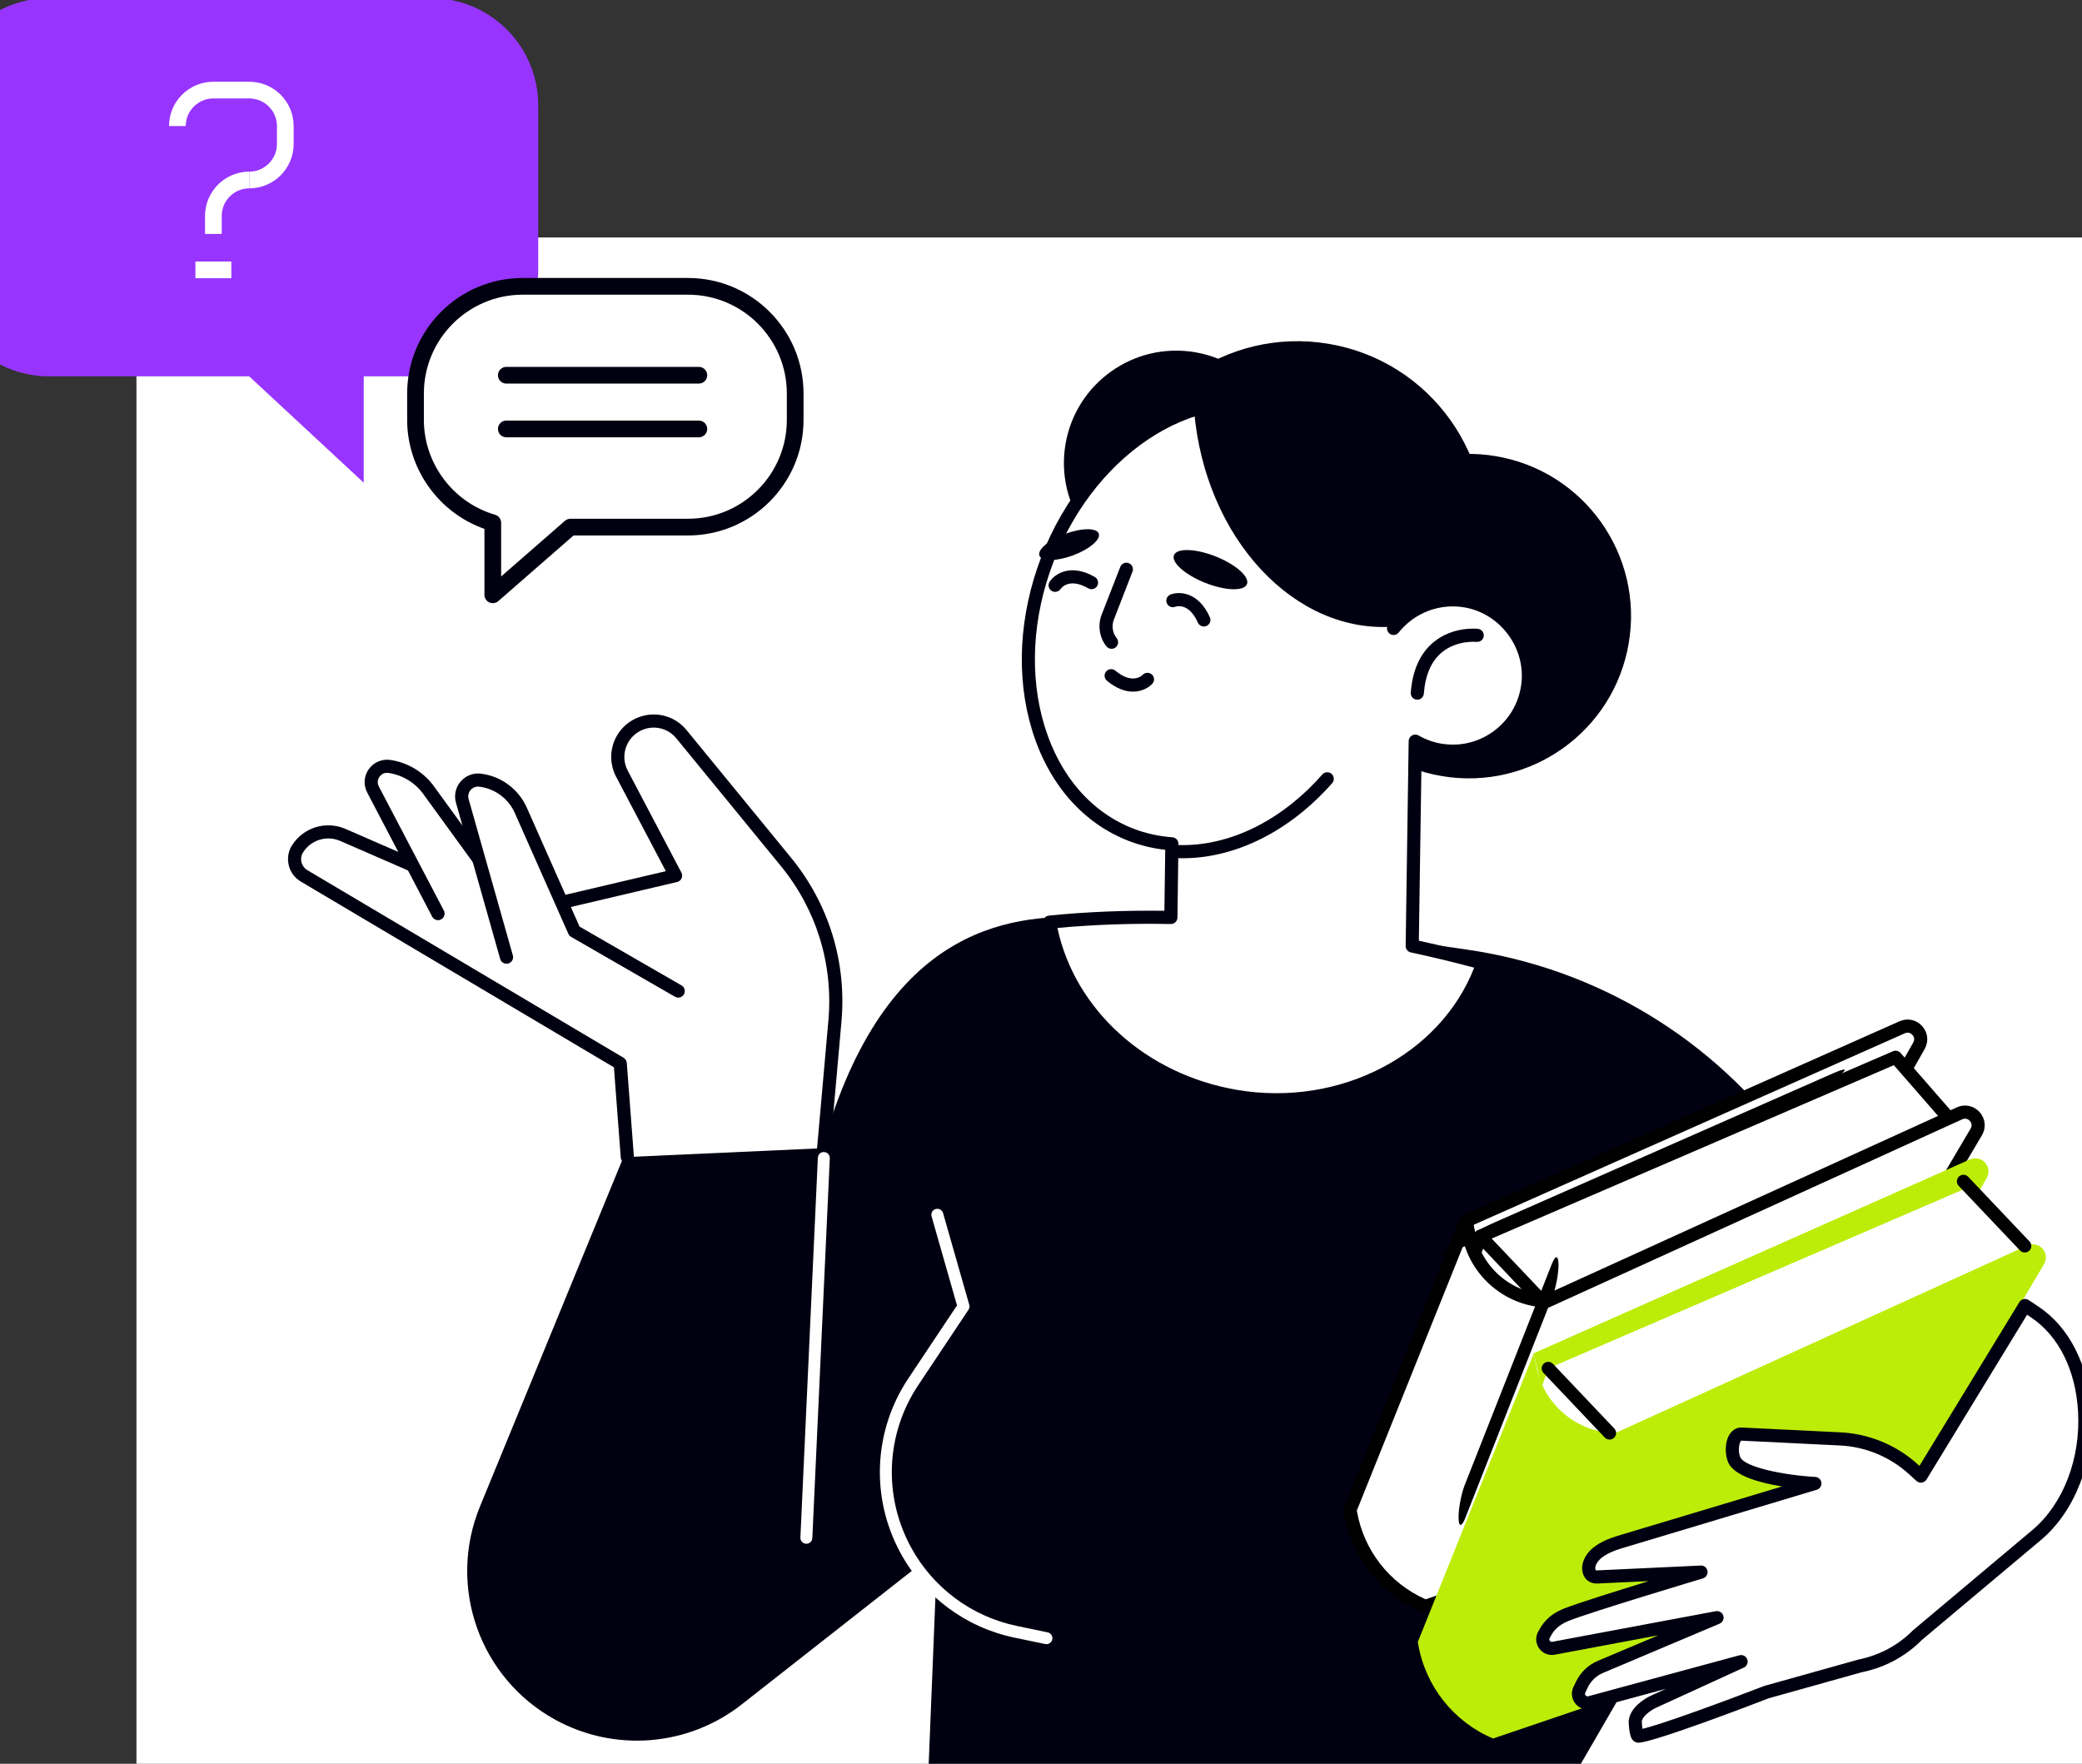 <?xml version="1.0" encoding="UTF-8" standalone="no"?>
<!-- Created with Inkscape (http://www.inkscape.org/) -->

<svg
   width="31.405mm"
   height="26.603mm"
   viewBox="0 0 31.405 26.603"
   version="1.1"
   id="svg1"
   xmlns:inkscape="http://www.inkscape.org/namespaces/inkscape"
   xmlns:sodipodi="http://sodipodi.sourceforge.net/DTD/sodipodi-0.dtd"
   xmlns="http://www.w3.org/2000/svg"
   xmlns:svg="http://www.w3.org/2000/svg">
  <rect x="0" y="0" width="31.405" height="26.603" fill="#333333" stroke="none"/>
  <sodipodi:namedview
     id="namedview1"
     pagecolor="#ffffff"
     bordercolor="#000000"
     borderopacity="0.25"
     inkscape:showpageshadow="2"
     inkscape:pageopacity="0.0"
     inkscape:pagecheckerboard="0"
     inkscape:deskcolor="#d1d1d1"
     inkscape:document-units="mm" />
  <defs
     id="defs1" />
  <g
     inkscape:label="Layer 1"
     inkscape:groupmode="layer"
     id="layer1"
     transform="translate(-80.169,-90.223)">
    <g
       transform="matrix(0.099,0,0,0.099,-278.101,22.755)"
       id="g85"
       style="clip-rule:evenodd;fill-rule:evenodd;stroke-linejoin:round;stroke-miterlimit:2"
       inkscape:export-filename="g85.svg"
       inkscape:export-xdpi="96"
       inkscape:export-ydpi="96">
        <rect
   x="3639.68"
   y="717.673"
   width="302.93"
   height="234.109"
   style="fill:#ffffff;fill-rule:nonzero"
   id="rect84" />

    </g>
    <g
       transform="matrix(0.099,0,0,0.099,-278.101,22.755)"
       id="g86"
       style="clip-rule:evenodd;fill-rule:evenodd;stroke-linejoin:round;stroke-miterlimit:2">
        <path
   d="m 3718.47,846.615 -26.45,64.398 c -5.01,12.182 -0.06,26.18 11.5,32.502 9.07,4.964 20.23,4.044 28.37,-2.34 l 29.81,-23.396 -1.33,32.922 h 99.1 l 44.8,-77.326 -12.48,-17.285 c -11.73,-16.257 -29.56,-27.055 -49.4,-29.921 l -28.81,-4.162 -29.13,-0.82 c -11.91,-0.336 -31.39,1.485 -40.7,36.735 l 1.33,-27.269 z"
   style="fill:#000010;fill-rule:nonzero"
   id="path85" />

    </g>
    <g
       transform="matrix(0.099,0,0,0.099,-278.101,22.755)"
       id="g87"
       style="clip-rule:evenodd;fill-rule:evenodd;stroke-linejoin:round;stroke-miterlimit:2">
        <path
   d="m 3714.47,857.771 -1.08,-14.26 -48.17,-28.577 c -1.44,-0.857 -1.89,-2.743 -0.97,-4.153 1.48,-2.286 4.39,-3.165 6.89,-2.077 l 27.02,11.766 23.67,-5.573 -8.18,-15.534 c -1.59,-3.028 -0.05,-6.76 3.22,-7.769 2.13,-0.656 4.44,0.04 5.85,1.76 l 15.92,19.442 c 5.56,6.79 8.24,15.487 7.46,24.229 l -1.71,19.395 z"
   style="fill:#ffffff;fill-rule:nonzero"
   id="path86" />

    </g>
    <g
       transform="matrix(0.099,0,0,0.099,-278.101,22.755)"
       id="g88"
       style="clip-rule:evenodd;fill-rule:evenodd;stroke-linejoin:round;stroke-miterlimit:2">
        <path
   d="m 3714.47,858.772 c -0.52,0 -0.96,-0.4 -1,-0.925 l -1.04,-13.741 -47.72,-28.311 c -0.93,-0.556 -1.59,-1.443 -1.83,-2.501 -0.25,-1.059 -0.06,-2.144 0.53,-3.056 1.75,-2.708 5.17,-3.737 8.13,-2.452 l 26.71,11.634 22.09,-5.2 -7.58,-14.391 c -0.89,-1.707 -0.99,-3.709 -0.25,-5.491 0.74,-1.781 2.23,-3.13 4.07,-3.699 2.52,-0.782 5.24,0.037 6.91,2.081 l 15.92,19.442 c 5.76,7.035 8.49,15.897 7.69,24.951 l -1.72,19.395 c -0.05,0.551 -0.54,0.964 -1.08,0.908 -0.55,-0.049 -0.96,-0.534 -0.91,-1.084 l 1.72,-19.394 c 0.75,-8.532 -1.82,-16.88 -7.25,-23.508 l -15.92,-19.443 c -1.15,-1.411 -3.03,-1.973 -4.77,-1.438 -1.27,0.393 -2.3,1.325 -2.81,2.556 -0.51,1.231 -0.45,2.613 0.17,3.793 l 8.18,15.534 c 0.15,0.273 0.15,0.598 0.03,0.881 -0.13,0.281 -0.38,0.487 -0.68,0.558 l -23.68,5.572 c -0.21,0.049 -0.43,0.029 -0.62,-0.056 l -27.02,-11.767 c -2.06,-0.895 -4.44,-0.18 -5.65,1.705 -0.3,0.451 -0.39,0.989 -0.27,1.512 0.13,0.523 0.45,0.963 0.91,1.237 l 48.17,28.576 c 0.28,0.167 0.46,0.46 0.49,0.786 l 1.08,14.26 c 0.04,0.551 -0.38,1.031 -0.93,1.073 -0.02,0.002 -0.05,0.003 -0.07,0.003 z"
   style="fill:#000010;fill-rule:nonzero"
   id="path87" />

    </g>
    <g
       transform="matrix(0.099,0,0,0.099,-278.101,22.755)"
       id="g89"
       style="clip-rule:evenodd;fill-rule:evenodd;stroke-linejoin:round;stroke-miterlimit:2">
        <path
   d="m 3685.63,820.688 -9.91,-18.907 c -0.91,-1.747 0.54,-3.797 2.49,-3.517 2.49,0.357 4.71,1.743 6.13,3.819 l 12.36,17.007 z"
   style="fill:#ffffff;fill-rule:nonzero"
   id="path88" />

    </g>
    <g
       transform="matrix(0.099,0,0,0.099,-278.101,22.755)"
       id="g90"
       style="clip-rule:evenodd;fill-rule:evenodd;stroke-linejoin:round;stroke-miterlimit:2">
        <path
   d="m 3685.63,821.689 c -0.36,0 -0.71,-0.195 -0.89,-0.537 l -9.9,-18.907 c -0.6,-1.142 -0.51,-2.507 0.23,-3.56 0.75,-1.054 2.01,-1.591 3.28,-1.412 2.76,0.397 5.25,1.945 6.82,4.246 l 12.34,16.983 c 0.33,0.446 0.23,1.072 -0.22,1.396 -0.45,0.326 -1.07,0.227 -1.4,-0.22 l -12.36,-17.007 c -1.27,-1.863 -3.26,-3.101 -5.46,-3.417 -0.54,-0.082 -1.05,0.141 -1.36,0.585 -0.32,0.444 -0.35,0.997 -0.1,1.478 l 9.91,18.908 c 0.25,0.489 0.06,1.092 -0.43,1.349 -0.14,0.078 -0.3,0.115 -0.46,0.115 z"
   style="fill:#000010;fill-rule:nonzero"
   id="path89" />

    </g>
    <g
       transform="matrix(0.099,0,0,0.099,-278.101,22.755)"
       id="g91"
       style="clip-rule:evenodd;fill-rule:evenodd;stroke-linejoin:round;stroke-miterlimit:2">
        <path
   d="m 3722.23,832.486 -15.82,-9.12 -8.18,-18.43 c -1.11,-2.516 -3.47,-4.258 -6.21,-4.582 -1.77,-0.21 -3.18,1.446 -2.69,3.159 l 6.73,23.81 z"
   style="fill:#ffffff;fill-rule:nonzero"
   id="path90" />

    </g>
    <g
       transform="matrix(0.099,0,0,0.099,-278.101,22.755)"
       id="g92"
       style="clip-rule:evenodd;fill-rule:evenodd;stroke-linejoin:round;stroke-miterlimit:2">
        <path
   d="m 3722.22,833.485 c -0.16,0 -0.34,-0.043 -0.49,-0.133 l -15.82,-9.12 c -0.19,-0.106 -0.33,-0.267 -0.42,-0.461 l -8.17,-18.43 c -0.97,-2.182 -3.04,-3.712 -5.42,-3.993 -0.49,-0.064 -0.98,0.127 -1.31,0.513 -0.33,0.388 -0.44,0.89 -0.3,1.379 l 6.74,23.811 c 0.15,0.531 -0.16,1.084 -0.69,1.234 -0.53,0.152 -1.09,-0.157 -1.24,-0.689 l -6.74,-23.811 c -0.32,-1.127 -0.05,-2.331 0.71,-3.221 0.76,-0.89 1.91,-1.34 3.07,-1.203 3.07,0.365 5.75,2.345 7.01,5.169 l 8.04,18.132 15.53,8.957 c 0.48,0.276 0.65,0.887 0.37,1.365 -0.18,0.322 -0.52,0.501 -0.87,0.501 z"
   style="fill:#000010;fill-rule:nonzero"
   id="path91" />

    </g>
    <g
       transform="matrix(0.099,0,0,0.099,-278.101,22.755)"
       id="g93"
       style="clip-rule:evenodd;fill-rule:evenodd;stroke-linejoin:round;stroke-miterlimit:2">
        <path
   d="m 3788.38,757.315 c -2.63,15.574 7.87,30.332 23.44,32.962 15.57,2.631 30.33,-7.862 32.96,-23.436 2.63,-15.574 -7.86,-30.332 -23.44,-32.962 -15.57,-2.631 -30.33,7.862 -32.96,23.436 z"
   style="fill:#000010;fill-rule:nonzero"
   id="path92" />

    </g>
    <g
       transform="matrix(0.099,0,0,0.099,-278.101,22.755)"
       id="g94"
       style="clip-rule:evenodd;fill-rule:evenodd;stroke-linejoin:round;stroke-miterlimit:2">
        <path
   d="m 3781.23,749.179 c -1.57,9.319 4.71,18.149 14.03,19.723 9.31,1.574 18.14,-4.705 19.72,-14.023 1.57,-9.319 -4.71,-18.149 -14.02,-19.722 -9.32,-1.574 -18.15,4.704 -19.73,14.022 z"
   style="fill:#000010;fill-rule:nonzero"
   id="path93" />

    </g>
    <g
       transform="matrix(0.099,0,0,0.099,-278.101,22.755)"
       id="g95"
       style="clip-rule:evenodd;fill-rule:evenodd;stroke-linejoin:round;stroke-miterlimit:2">
        <path
   d="m 3818.31,771.248 c -2.27,13.459 6.8,26.213 20.26,28.486 13.46,2.274 26.21,-6.794 28.48,-20.254 2.28,-13.459 -6.79,-26.213 -20.25,-28.486 -13.46,-2.274 -26.21,6.794 -28.49,20.254 z"
   style="fill:#000010;fill-rule:nonzero"
   id="path94" />

    </g>
    <g
       transform="matrix(0.099,0,0,0.099,-278.101,22.755)"
       id="g96"
       style="clip-rule:evenodd;fill-rule:evenodd;stroke-linejoin:round;stroke-miterlimit:2">
        <path
   d="m 3838.15,797.762 c -0.06,0 -0.11,-0.005 -0.17,-0.014 -2.21,-0.374 -4.29,-1.335 -5.99,-2.778 -0.81,-0.677 -1.52,-1.456 -2.13,-2.316 -0.32,-0.45 -0.22,-1.074 0.23,-1.394 0.45,-0.32 1.08,-0.213 1.4,0.236 0.51,0.722 1.11,1.377 1.79,1.946 1.43,1.212 3.17,2.019 5.03,2.333 0.55,0.092 0.92,0.609 0.82,1.153 -0.08,0.488 -0.5,0.834 -0.98,0.834 z"
   style="fill:#000010;fill-rule:nonzero"
   id="path95" />

    </g>
    <g
       transform="matrix(0.099,0,0,0.099,-278.101,22.755)"
       id="g97"
       style="clip-rule:evenodd;fill-rule:evenodd;stroke-linejoin:round;stroke-miterlimit:2">
        <path
   d="m 3791.27,808.696 c -13.91,-5.338 -19.64,-24.118 -12.8,-41.946 6.84,-17.829 23.66,-27.954 37.57,-22.616 11.62,4.456 17.53,18.283 15.18,33.102 2.54,-3.188 6.69,-4.935 11,-4.183 5.99,1.046 10.23,6.787 9.45,12.817 -0.84,6.529 -6.93,10.992 -13.35,9.906 -1.38,-0.233 -2.65,-0.712 -3.8,-1.367 l -0.46,31.211 c 3.67,0.79 7.26,1.661 10.75,2.624 -4.9,14.248 -20.75,23.132 -37.59,20.288 -14.96,-2.528 -26.14,-13.549 -28.41,-26.548 5.82,-0.59 12.01,-0.833 18.48,-0.713 l 0.15,-11.217 c -2.09,-0.149 -4.16,-0.588 -6.17,-1.358 z"
   style="fill:#ffffff;fill-rule:nonzero"
   id="path96" />

    </g>
    <g
       transform="matrix(0.099,0,0,0.099,-278.101,22.755)"
       id="g98"
       style="clip-rule:evenodd;fill-rule:evenodd;stroke-linejoin:round;stroke-miterlimit:2">
        <path
   d="m 3780,822.872 c 2.67,12.487 13.54,22.335 27.39,24.673 15.63,2.645 30.93,-5.329 36.11,-18.622 -3.06,-0.822 -6.3,-1.604 -9.65,-2.325 -0.47,-0.101 -0.8,-0.516 -0.79,-0.992 l 0.46,-31.211 c 0.01,-0.355 0.2,-0.679 0.51,-0.855 0.3,-0.174 0.68,-0.175 0.99,0.001 1.09,0.625 2.26,1.045 3.46,1.249 2.85,0.482 5.7,-0.201 8.02,-1.922 2.32,-1.72 3.81,-4.251 4.18,-7.126 0.71,-5.499 -3.17,-10.749 -8.63,-11.704 -3.79,-0.664 -7.64,0.802 -10.05,3.821 -0.28,0.356 -0.77,0.475 -1.18,0.292 -0.42,-0.182 -0.66,-0.623 -0.59,-1.071 2.32,-14.672 -3.66,-27.836 -14.54,-32.013 -13.38,-5.129 -29.66,4.757 -36.29,22.041 -3.23,8.415 -3.71,17.296 -1.36,25.007 2.33,7.621 7.16,13.179 13.59,15.648 1.86,0.713 3.84,1.148 5.88,1.294 0.53,0.037 0.94,0.48 0.93,1.01 l -0.15,11.218 c 0,0.266 -0.11,0.52 -0.3,0.705 -0.19,0.185 -0.46,0.283 -0.72,0.282 -5.98,-0.115 -11.78,0.09 -17.27,0.6 z m 33.36,27.175 c -2.08,10e-4 -4.19,-0.172 -6.3,-0.529 -15.08,-2.545 -26.82,-13.541 -29.24,-27.363 -0.04,-0.273 0.03,-0.554 0.19,-0.775 0.17,-0.222 0.42,-0.363 0.7,-0.392 5.58,-0.564 11.49,-0.811 17.59,-0.732 l 0.13,-9.291 c -1.91,-0.213 -3.76,-0.661 -5.52,-1.335 -7.02,-2.694 -12.27,-8.707 -14.78,-16.931 -2.48,-8.134 -1.98,-17.477 1.4,-26.307 7.03,-18.314 24.46,-28.721 38.87,-23.192 11.05,4.239 17.45,16.875 16.16,31.314 2.76,-2.139 6.32,-3.057 9.83,-2.447 6.51,1.137 11.12,7.386 10.27,13.931 -0.44,3.419 -2.2,6.43 -4.97,8.477 -2.76,2.048 -6.15,2.858 -9.54,2.288 -0.91,-0.155 -1.8,-0.409 -2.65,-0.763 l -0.43,28.816 c 3.49,0.765 6.85,1.593 10.01,2.464 0.26,0.074 0.49,0.254 0.62,0.498 0.12,0.245 0.15,0.531 0.06,0.791 -4.46,12.962 -17.77,21.478 -32.4,21.478 z"
   style="fill:#000010;fill-rule:nonzero"
   id="path97" />

    </g>
    <g
       transform="matrix(0.099,0,0,0.099,-278.101,22.755)"
       id="g99"
       style="clip-rule:evenodd;fill-rule:evenodd;stroke-linejoin:round;stroke-miterlimit:2">
        <path
   d="m 3834.84,788.095 c -0.03,0 -0.06,-10e-4 -0.08,-0.003 -0.55,-0.042 -0.96,-0.524 -0.92,-1.074 0.26,-3.415 1.43,-6.003 3.48,-7.693 2.95,-2.431 6.61,-2.043 6.76,-2.024 0.55,0.062 0.94,0.558 0.88,1.107 -0.06,0.547 -0.56,0.932 -1.11,0.88 -0.02,-0.003 -2.99,-0.3 -5.27,1.594 -1.61,1.331 -2.53,3.447 -2.75,6.29 -0.04,0.524 -0.48,0.923 -0.99,0.923 z"
   style="fill:#000010;fill-rule:nonzero"
   id="path98" />

    </g>
    <g
       transform="matrix(0.099,0,0,0.099,-278.101,22.755)"
       id="g100"
       style="clip-rule:evenodd;fill-rule:evenodd;stroke-linejoin:round;stroke-miterlimit:2">
        <path
   d="m 3832.21,776.853 c -0.27,0.032 -0.54,0.071 -0.81,0.093 -15.23,1.249 -28.92,-13.461 -30.57,-32.856 -0.02,-0.219 -0.03,-0.436 -0.05,-0.655 5.23,-1.685 10.68,-1.744 15.75,0.195 11.77,4.501 17.84,18.324 15.68,33.223 z"
   style="fill:#000010;fill-rule:nonzero"
   id="path99" />

    </g>
    <g
       transform="matrix(0.099,0,0,0.099,-278.101,22.755)"
       id="g101"
       style="clip-rule:evenodd;fill-rule:evenodd;stroke-linejoin:round;stroke-miterlimit:2">
        <path
   d="m 3799.07,812.251 c -0.32,0 -0.64,-0.007 -0.96,-0.019 -0.55,-0.023 -0.98,-0.488 -0.95,-1.04 0.02,-0.551 0.5,-1.01 1.04,-0.959 7.81,0.316 15.87,-3.6 22.16,-10.742 0.37,-0.415 1,-0.453 1.42,-0.089 0.41,0.366 0.45,0.997 0.08,1.412 -6.44,7.308 -14.7,11.437 -22.79,11.437 z"
   style="fill:#000010;fill-rule:nonzero"
   id="path100" />

    </g>
    <g
       transform="matrix(0.099,0,0,0.099,-278.101,22.755)"
       id="g102"
       style="clip-rule:evenodd;fill-rule:evenodd;stroke-linejoin:round;stroke-miterlimit:2">
        <path
   d="m 3786.3,762.787 c 0.34,0.902 -1.42,2.387 -3.91,3.316 -2.5,0.93 -4.8,0.952 -5.13,0.05 -0.34,-0.902 1.41,-2.387 3.91,-3.316 2.5,-0.93 4.8,-0.952 5.13,-0.05 z"
   style="fill:#000010;fill-rule:nonzero"
   id="path101" />

    </g>
    <g
       transform="matrix(0.099,0,0,0.099,-278.101,22.755)"
       id="g103"
       style="clip-rule:evenodd;fill-rule:evenodd;stroke-linejoin:round;stroke-miterlimit:2">
        <path
   d="m 3808.88,770.492 c -0.44,1.109 -3.29,1.02 -6.36,-0.2 -3.07,-1.22 -5.2,-3.108 -4.76,-4.218 0.44,-1.109 3.29,-1.02 6.36,0.2 3.07,1.22 5.2,3.108 4.76,4.218 z"
   style="fill:#000010;fill-rule:nonzero"
   id="path102" />

    </g>
    <g
       transform="matrix(0.099,0,0,0.099,-278.101,22.755)"
       id="g104"
       style="clip-rule:evenodd;fill-rule:evenodd;stroke-linejoin:round;stroke-miterlimit:2">
        <path
   d="m 3788.25,780.341 c -0.3,0 -0.59,-0.131 -0.79,-0.381 -1.07,-1.358 -1.34,-3.203 -0.72,-4.813 l 2.84,-7.286 c 0.2,-0.515 0.78,-0.771 1.29,-0.569 0.52,0.2 0.77,0.779 0.57,1.294 l -2.83,7.285 c -0.38,0.968 -0.22,2.033 0.42,2.851 0.35,0.433 0.27,1.062 -0.16,1.404 -0.18,0.145 -0.4,0.215 -0.62,0.215 z"
   style="fill:#000010;fill-rule:nonzero"
   id="path103" />

    </g>
    <g
       transform="matrix(0.099,0,0,0.099,-278.101,22.755)"
       id="g105"
       style="clip-rule:evenodd;fill-rule:evenodd;stroke-linejoin:round;stroke-miterlimit:2">
        <path
   d="m 3802.32,776.946 c -0.39,0 -0.75,-0.221 -0.92,-0.594 -1.41,-3.164 -3.36,-2.445 -3.45,-2.412 -0.51,0.198 -1.09,-0.056 -1.29,-0.571 -0.2,-0.514 0.06,-1.094 0.57,-1.294 1.31,-0.51 4.26,-0.444 6,3.466 0.22,0.505 -0.01,1.096 -0.51,1.319 -0.13,0.059 -0.27,0.086 -0.4,0.086 z"
   style="fill:#000010;fill-rule:nonzero"
   id="path104" />

    </g>
    <g
       transform="matrix(0.099,0,0,0.099,-278.101,22.755)"
       id="g106"
       style="clip-rule:evenodd;fill-rule:evenodd;stroke-linejoin:round;stroke-miterlimit:2">
        <path
   d="m 3779.65,771.67 c -0.19,0 -0.38,-0.054 -0.55,-0.164 -0.45,-0.302 -0.59,-0.905 -0.29,-1.366 0.76,-1.189 3.18,-2.873 6.88,-0.745 0.48,0.275 0.65,0.886 0.37,1.365 -0.27,0.478 -0.88,0.642 -1.36,0.369 -2.89,-1.66 -4.09,-0.084 -4.21,0.101 -0.2,0.285 -0.52,0.44 -0.84,0.44 z"
   style="fill:#000010;fill-rule:nonzero"
   id="path105" />

    </g>
    <g
       transform="matrix(0.099,0,0,0.099,-278.101,22.755)"
       id="g107"
       style="clip-rule:evenodd;fill-rule:evenodd;stroke-linejoin:round;stroke-miterlimit:2">
        <path
   d="m 3791.52,786.869 c -1.13,0 -2.49,-0.427 -3.97,-1.663 -0.43,-0.354 -0.48,-0.984 -0.13,-1.409 0.36,-0.423 0.99,-0.481 1.41,-0.126 2.56,2.136 4.01,0.792 4.17,0.632 0.38,-0.391 1.01,-0.408 1.41,-0.031 0.39,0.376 0.42,0.993 0.05,1.395 -0.52,0.57 -1.57,1.202 -2.94,1.202 z"
   style="fill:#000010;fill-rule:nonzero"
   id="path106" />

    </g>
    <g
       transform="matrix(0.099,0,0,0.099,-278.101,22.755)"
       id="g108"
       style="clip-rule:evenodd;fill-rule:evenodd;stroke-linejoin:round;stroke-miterlimit:2">
        <path
   d="m 3741.75,916.692 c -0.01,0 -0.03,0 -0.04,-10e-4 -0.5,-0.022 -0.89,-0.448 -0.87,-0.95 l 2.66,-57.861 c 0.03,-0.502 0.44,-0.907 0.95,-0.866 0.51,0.022 0.89,0.448 0.87,0.95 l -2.66,57.861 c -0.02,0.488 -0.42,0.867 -0.91,0.867 z"
   style="fill:#ffffff;fill-rule:nonzero"
   id="path107" />

    </g>
    <g
       transform="matrix(0.099,0,0,0.099,-278.101,22.755)"
       id="g109"
       style="clip-rule:evenodd;fill-rule:evenodd;stroke-linejoin:round;stroke-miterlimit:2">
        <path
   d="m 3883.25,913.121 h -27.26 c -0.56,0 -1,-0.447 -1,-1 0,-0.553 0.44,-1 1,-1 h 27.26 c 0.56,0 1,0.447 1,1 0,0.553 -0.44,1 -1,1 z"
   style="fill:#000010;fill-rule:nonzero"
   id="path108" />

    </g>
    <g
       transform="matrix(0.099,0,0,0.099,-278.101,22.755)"
       id="g110"
       style="clip-rule:evenodd;fill-rule:evenodd;stroke-linejoin:round;stroke-miterlimit:2">
        <path
   d="m 3857.09,886.848 11.98,25.716 z"
   style="fill:#000010;fill-rule:nonzero"
   id="path109" />

    </g>
    <g
       transform="matrix(0.099,0,0,0.099,-278.101,22.755)"
       id="g111"
       style="clip-rule:evenodd;fill-rule:evenodd;stroke-linejoin:round;stroke-miterlimit:2">
        <path
   d="m 3869.07,913.565 c -0.38,0 -0.74,-0.214 -0.91,-0.579 l -11.97,-25.716 c -0.24,-0.501 -0.02,-1.096 0.48,-1.329 0.51,-0.232 1.1,-0.015 1.33,0.485 l 11.97,25.717 c 0.24,0.501 0.02,1.095 -0.48,1.328 -0.14,0.063 -0.28,0.094 -0.42,0.094 z"
   style="fill:#000010;fill-rule:nonzero"
   id="path110" />

    </g>
    <g
       transform="matrix(0.099,0,0,0.099,-278.101,22.755)"
       id="g112"
       style="clip-rule:evenodd;fill-rule:evenodd;stroke-linejoin:round;stroke-miterlimit:2">
        <path
   d="m 3842.26,867.525 66.46,-29.522 c 1.76,-0.782 3.5,1.135 2.55,2.811 l -19.23,33.953 -42.6,25.556 z"
   style="fill:#ffffff;fill-rule:nonzero"
   id="path111" />

    </g>
    <g
       transform="matrix(0.099,0,0,0.099,-278.101,22.755)"
       id="g113"
       style="clip-rule:evenodd;fill-rule:evenodd;stroke-linejoin:round;stroke-miterlimit:2">
        <path
   d="m 3843.41,868.107 6.71,30.643 41.18,-24.704 19.1,-33.726 c 0.33,-0.582 -0.02,-1.036 -0.13,-1.161 -0.12,-0.126 -0.53,-0.512 -1.15,-0.242 z m 6.03,33.216 c -0.13,0 -0.27,-0.027 -0.39,-0.082 -0.3,-0.127 -0.52,-0.389 -0.58,-0.704 l -7.19,-32.799 c -0.1,-0.464 0.14,-0.934 0.57,-1.128 l 66.46,-29.521 c 1.21,-0.532 2.55,-0.248 3.44,0.726 0.88,0.976 1.04,2.346 0.39,3.492 l -19.23,33.954 c -0.08,0.149 -0.21,0.275 -0.35,0.364 l -42.6,25.556 c -0.16,0.094 -0.34,0.142 -0.52,0.142 z"
   style="fill-rule:nonzero"
   id="path112" />

    </g>
    <g
       transform="matrix(0.099,0,0,0.099,-278.101,22.755)"
       id="g114"
       style="clip-rule:evenodd;fill-rule:evenodd;stroke-linejoin:round;stroke-miterlimit:2">
        <path
   d="m 3907.71,842.572 9.46,10.837 -60.1,30.599 -1.49,-2.157 -15.7,1.139 4.58,-13.149 z"
   style="fill:#ffffff;fill-rule:nonzero"
   id="path113" />

    </g>
    <g
       transform="matrix(0.099,0,0,0.099,-278.101,22.755)"
       id="g115"
       style="clip-rule:evenodd;fill-rule:evenodd;stroke-linejoin:round;stroke-miterlimit:2">
        <path
   d="m 3855.58,880.852 c 0.32,0 0.63,0.159 0.82,0.43 l 1,1.439 58.17,-29.621 -8.13,-9.321 -62.18,26.807 -3.94,11.297 14.18,-1.028 c 0.03,-0.002 0.05,-0.003 0.08,-0.003 z m 1.49,4.156 c -0.32,0 -0.63,-0.152 -0.82,-0.431 l -1.17,-1.686 -15.13,1.096 c -0.33,0.028 -0.66,-0.121 -0.87,-0.388 -0.2,-0.268 -0.26,-0.619 -0.15,-0.938 l 4.58,-13.148 c 0.1,-0.265 0.3,-0.479 0.55,-0.589 l 63.26,-27.27 c 0.39,-0.172 0.86,-0.067 1.15,0.261 l 9.45,10.837 c 0.2,0.232 0.29,0.545 0.23,0.848 -0.06,0.301 -0.25,0.56 -0.53,0.701 l -60.09,30.598 c -0.15,0.074 -0.3,0.109 -0.46,0.109 z"
   style="fill-rule:nonzero"
   id="path114" />

    </g>
    <g
       transform="matrix(0.099,0,0,0.099,-278.101,22.755)"
       id="g116"
       style="clip-rule:evenodd;fill-rule:evenodd;stroke-linejoin:round;stroke-miterlimit:2">
        <path
   d="m 3853.8,879.687 -9.34,-9.846 z"
   style="fill:#ffffff;fill-rule:nonzero"
   id="path115" />

    </g>
    <g
       transform="matrix(0.099,0,0,0.099,-278.101,22.755)"
       id="g117"
       style="clip-rule:evenodd;fill-rule:evenodd;stroke-linejoin:round;stroke-miterlimit:2">
        <path
   d="m 3853.8,880.687 c -0.27,0 -0.53,-0.105 -0.73,-0.312 l -9.34,-9.845 c -0.38,-0.401 -0.36,-1.034 0.04,-1.414 0.4,-0.38 1.04,-0.362 1.41,0.037 l 9.34,9.845 c 0.38,0.401 0.37,1.034 -0.03,1.414 -0.2,0.184 -0.45,0.275 -0.69,0.275 z"
   style="fill-rule:nonzero"
   id="path116" />

    </g>
    <g
       transform="matrix(0.099,0,0,0.099,-278.101,22.755)"
       id="g118"
       style="clip-rule:evenodd;fill-rule:evenodd;stroke-linejoin:round;stroke-miterlimit:2">
        <path
   d="m 3920,853.951 -31.36,53.1 c -0.57,0.963 -1.43,1.718 -2.46,2.155 l -50.13,17.02 c -6,-2.534 -10.3,-7.948 -11.41,-14.369 l -0.06,-0.332 17.68,-44 0.36,1.929 c 1.09,5.825 6.1,10.099 12.02,10.255 l 62.81,-28.593 c 1.78,-0.809 3.54,1.152 2.55,2.835 z"
   style="fill:#ffffff;fill-rule:nonzero"
   id="path117" />

    </g>
    <g
       transform="matrix(0.099,0,0,0.099,-278.101,22.755)"
       id="g119"
       style="clip-rule:evenodd;fill-rule:evenodd;stroke-linejoin:round;stroke-miterlimit:2">
        <path
   d="m 3825.62,911.634 0.01,0.053 c 1.03,5.991 4.93,10.999 10.47,13.467 l 49.76,-16.895 c 0.75,-0.323 1.46,-0.943 1.92,-1.717 l 31.36,-53.101 c 0.34,-0.584 0,-1.045 -0.12,-1.173 -0.11,-0.129 -0.54,-0.524 -1.16,-0.242 l -62.8,28.593 c -0.14,0.064 -0.29,0.09 -0.44,0.09 -5.9,-0.156 -11.02,-4.176 -12.66,-9.745 z m 10.43,15.592 c -0.13,0 -0.26,-0.027 -0.39,-0.079 -6.34,-2.678 -10.83,-8.331 -12,-15.12 l -0.06,-0.332 c -0.03,-0.183 -0.01,-0.371 0.06,-0.544 l 17.67,-44 c 0.17,-0.412 0.58,-0.659 1.03,-0.622 0.44,0.044 0.8,0.374 0.88,0.812 l 0.36,1.93 c 0.99,5.252 5.52,9.185 10.85,9.43 l 62.59,-28.495 c 1.21,-0.554 2.58,-0.268 3.47,0.725 0.89,0.994 1.03,2.379 0.35,3.528 l -31.36,53.101 c -0.67,1.138 -1.72,2.05 -2.93,2.567 l -50.2,17.046 c -0.1,0.035 -0.21,0.053 -0.32,0.053 z"
   style="fill-rule:nonzero"
   id="path118" />

    </g>
    <g
       transform="matrix(0.099,0,0,0.099,-278.101,22.755)"
       id="g120"
       style="clip-rule:evenodd;fill-rule:evenodd;stroke-linejoin:round;stroke-miterlimit:2">
        <path
   d="m 3852.59,887.66 66.46,-29.522 c 1.76,-0.782 3.5,1.135 2.55,2.811 l -19.23,33.953 -42.6,25.556 z"
   style="fill:#bced09;fill-rule:nonzero"
   id="path119" />

    </g>
    <g
       transform="matrix(0.099,0,0,0.099,-278.101,22.755)"
       id="g121"
       style="clip-rule:evenodd;fill-rule:evenodd;stroke-linejoin:round;stroke-miterlimit:2">
        <path
   d="m 3918.04,862.707 9.46,10.837 -60.1,30.599 -1.5,-2.157 -15.69,1.139 4.58,-13.149 z"
   style="fill:#ffffff;fill-rule:nonzero"
   id="path120" />

    </g>
    <g
       transform="matrix(0.099,0,0,0.099,-278.101,22.755)"
       id="g122"
       style="clip-rule:evenodd;fill-rule:evenodd;stroke-linejoin:round;stroke-miterlimit:2">
        <path
   d="m 3930.33,874.086 -31.36,53.1 c -0.57,0.963 -1.43,1.718 -2.46,2.155 l -50.13,17.02 c -6,-2.534 -10.3,-7.949 -11.41,-14.369 l -0.06,-0.333 17.68,-43.999 0.36,1.929 c 1.09,5.825 6.1,10.099 12.02,10.255 l 62.81,-28.593 c 1.78,-0.81 3.54,1.152 2.55,2.835 z"
   style="fill:#bced09;fill-rule:nonzero"
   id="path121" />

    </g>
    <g
       transform="matrix(0.099,0,0,0.099,-278.101,22.755)"
       id="g123"
       style="clip-rule:evenodd;fill-rule:evenodd;stroke-linejoin:round;stroke-miterlimit:2">
        <path
   d="m 3864.13,899.822 -9.34,-9.846 z"
   style="fill:#ffffff;fill-rule:nonzero"
   id="path122" />

    </g>
    <g
       transform="matrix(0.099,0,0,0.099,-278.101,22.755)"
       id="g124"
       style="clip-rule:evenodd;fill-rule:evenodd;stroke-linejoin:round;stroke-miterlimit:2">
        <path
   d="m 3864.13,900.821 c -0.27,0 -0.53,-0.104 -0.73,-0.311 l -9.34,-9.845 c -0.38,-0.401 -0.36,-1.034 0.04,-1.414 0.4,-0.38 1.03,-0.362 1.41,0.037 l 9.34,9.845 c 0.38,0.401 0.37,1.034 -0.03,1.414 -0.2,0.184 -0.45,0.274 -0.69,0.274 z"
   style="fill-rule:nonzero"
   id="path123" />

    </g>
    <g
       transform="matrix(0.069,0.013,0.068,-0.351,-224.232,375.141)"
       id="g125"
       style="clip-rule:evenodd;fill-rule:evenodd;stroke-linejoin:round;stroke-miterlimit:2">
        <path
   d="m 3864.13,900.821 c -0.27,0 -0.53,-0.104 -0.73,-0.311 l -9.34,-9.845 c -0.38,-0.401 -0.36,-1.034 0.04,-1.414 0.4,-0.38 1.03,-0.362 1.41,0.037 l 9.34,9.845 c 0.38,0.401 0.37,1.034 -0.03,1.414 -0.2,0.184 -0.45,0.274 -0.69,0.274 z"
   style="fill-rule:nonzero"
   id="path124" />

    </g>
    <g
       transform="matrix(0.026,0.047,0.494,-0.273,-437.478,170.67)"
       id="g126"
       style="clip-rule:evenodd;fill-rule:evenodd;stroke-linejoin:round;stroke-miterlimit:2">
        <path
   d="m 3864.13,900.821 c -0.27,0 -0.53,-0.104 -0.73,-0.311 l -9.34,-9.845 c -0.38,-0.401 -0.36,-1.034 0.04,-1.414 0.4,-0.38 1.03,-0.362 1.41,0.037 l 9.34,9.845 c 0.38,0.401 0.37,1.034 -0.03,1.414 -0.2,0.184 -0.45,0.274 -0.69,0.274 z"
   style="fill-rule:nonzero"
   id="path125" />

    </g>
    <g
       transform="matrix(0.099,0,0,0.099,-271.838,19.933)"
       id="g127"
       style="clip-rule:evenodd;fill-rule:evenodd;stroke-linejoin:round;stroke-miterlimit:2">
        <path
   d="m 3864.13,900.821 c -0.27,0 -0.53,-0.104 -0.73,-0.311 l -9.34,-9.845 c -0.38,-0.401 -0.36,-1.034 0.04,-1.414 0.4,-0.38 1.03,-0.362 1.41,0.037 l 9.34,9.845 c 0.38,0.401 0.37,1.034 -0.03,1.414 -0.2,0.184 -0.45,0.274 -0.69,0.274 z"
   style="fill-rule:nonzero"
   id="path126" />

    </g>
    <g
       transform="matrix(0.099,0,0,0.099,-278.101,22.755)"
       id="g128"
       style="clip-rule:evenodd;fill-rule:evenodd;stroke-linejoin:round;stroke-miterlimit:2">
        <path
   d="m 3928.87,881.356 -1.45,-0.962 -15.86,25.988 -1.13,-1.037 c -3.07,-2.79 -7.01,-4.426 -11.14,-4.628 l -15.01,-0.734 c -1.48,-0.072 -1.76,2.595 -1.14,3.943 1.34,2.958 12.27,3.578 12.27,3.578 l -29.76,8.939 c -1.46,0.437 -3.66,1.279 -4.45,2.938 -0.55,1.142 -0.21,2.425 1.06,2.367 l 15.8,-0.74 c 0,0 -17.03,5.097 -20.52,6.495 -2.38,0.952 -3.01,2.366 -3.41,3.066 -0.58,1.022 0.31,2.257 1.46,2.041 l 24.91,-4.665 -17.76,7.503 c -1.25,0.53 -2.27,1.503 -2.85,2.734 l -0.37,0.768 c -0.51,1.073 0.48,2.25 1.62,1.94 l 23.03,-6.241 -13.41,6.137 c -1.01,0.498 -2.66,1.617 -2.72,2.99 0,0 0.09,2.25 0.49,2.226 2.54,-0.16 19.56,-6.725 19.56,-6.725 l 14.26,-3.989 c 3.3,-0.666 6.34,-2.301 8.71,-4.699 l 18.12,-15.207 c 9.96,-8.367 9.8,-27.339 -0.31,-34.026 z"
   style="fill:#ffffff;fill-rule:nonzero"
   id="path127" />

    </g>
    <g
       transform="matrix(0.099,0,0,0.099,-278.101,22.755)"
       id="g129"
       style="clip-rule:evenodd;fill-rule:evenodd;stroke-linejoin:round;stroke-miterlimit:2">
        <path
   d="m 3884.17,933.649 c 0.41,0 0.79,0.256 0.94,0.661 0.17,0.489 -0.05,1.032 -0.53,1.249 l -13.4,6.135 c -1,0.494 -2.11,1.379 -2.14,2.126 0.01,0.339 0.05,0.745 0.1,1.066 2.96,-0.686 12.41,-4.159 18.59,-6.542 l 14.35,-4.019 c 3.19,-0.646 6.03,-2.176 8.27,-4.439 l 18.18,-15.27 c 4.72,-3.957 7.39,-10.88 6.98,-18.068 -0.36,-6.338 -2.98,-11.572 -7.19,-14.358 l -0.58,-0.389 -15.32,25.101 c -0.16,0.255 -0.42,0.427 -0.71,0.47 -0.3,0.041 -0.6,-0.051 -0.82,-0.251 l -1.14,-1.037 c -2.88,-2.627 -6.62,-4.178 -10.51,-4.368 l -15.01,-0.734 c -0.02,-10e-4 -0.05,-0.005 -0.12,0.1 -0.34,0.501 -0.37,1.75 -0.06,2.431 0.67,1.487 6.45,2.712 11.42,2.993 0.48,0.027 0.88,0.398 0.94,0.881 0.05,0.482 -0.24,0.935 -0.71,1.075 l -29.77,8.938 c -2.07,0.624 -3.36,1.436 -3.83,2.412 -0.2,0.415 -0.17,0.771 -0.09,0.891 0.02,0.044 0.12,0.052 0.2,0.046 l 15.81,-0.74 c 0.51,-0.035 0.94,0.333 1.03,0.831 0.08,0.498 -0.22,0.981 -0.7,1.126 -0.17,0.051 -17.03,5.1 -20.44,6.466 -1.88,0.75 -2.44,1.776 -2.81,2.455 l -0.1,0.174 c -0.1,0.184 -0.03,0.336 0.02,0.41 0.06,0.075 0.18,0.2 0.39,0.155 l 24.91,-4.664 c 0.5,-0.084 0.99,0.206 1.14,0.695 0.15,0.49 -0.1,1.011 -0.57,1.209 l -17.76,7.503 c -1.03,0.436 -1.86,1.232 -2.34,2.242 l -0.36,0.768 c -0.1,0.197 -0.01,0.347 0.05,0.419 0.06,0.071 0.19,0.184 0.4,0.127 l 23.02,-6.24 c 0.09,-0.025 0.18,-0.036 0.27,-0.036 z m -15.63,13.353 c -0.26,0 -0.59,-0.124 -0.77,-0.294 -0.21,-0.185 -0.64,-0.569 -0.73,-2.89 0.09,-2.188 2.53,-3.559 3.28,-3.928 l 2.41,-1.103 -11.32,3.068 c -0.91,0.246 -1.86,-0.05 -2.46,-0.775 -0.61,-0.725 -0.73,-1.706 -0.33,-2.558 l 0.37,-0.769 c 0.69,-1.454 1.88,-2.599 3.36,-3.226 l 9.21,-3.89 -15.78,2.956 c -0.93,0.166 -1.84,-0.195 -2.38,-0.961 -0.55,-0.763 -0.6,-1.742 -0.14,-2.557 l 0.09,-0.15 c 0.44,-0.816 1.28,-2.334 3.81,-3.351 1.95,-0.778 7.91,-2.65 12.93,-4.192 l -7.79,0.365 c -0.83,0.036 -1.54,-0.305 -1.96,-0.938 -0.51,-0.762 -0.52,-1.858 -0.04,-2.859 0.73,-1.527 2.38,-2.661 5.06,-3.466 l 25.05,-7.521 c -3.37,-0.547 -7.27,-1.606 -8.19,-3.624 -0.52,-1.165 -0.59,-3.171 0.24,-4.381 0.45,-0.665 1.1,-1.014 1.87,-0.975 l 15,0.735 c 4.36,0.213 8.54,1.949 11.77,4.888 l 0.24,0.221 15.23,-24.953 c 0.14,-0.232 0.37,-0.396 0.63,-0.456 0.27,-0.06 0.55,-0.008 0.77,0.143 l 1.46,0.961 c 4.74,3.138 7.68,8.938 8.08,15.913 0.44,7.805 -2.5,15.359 -7.69,19.713 l -18.12,15.208 c -2.45,2.485 -5.64,4.205 -9.16,4.913 l -14.18,3.97 c -1.67,0.648 -17.15,6.596 -19.77,6.761 -0.02,10e-4 -0.03,0.002 -0.05,0.002 z"
   style="fill:#000010;fill-rule:nonzero"
   id="path128" />

    </g>
    <g
       transform="matrix(0.099,0,0,0.099,-278.101,22.755)"
       id="g130"
       style="clip-rule:evenodd;fill-rule:evenodd;stroke-linejoin:round;stroke-miterlimit:2">
        <path
   d="m 3761.7,866.568 3.99,13.966 -7.65,11.482 c -5.11,7.665 -5.56,17.528 -1.16,25.623 3.48,6.416 9.61,10.975 16.76,12.464 l 4.69,0.978 z"
   style="fill:#000010;fill-rule:nonzero"
   id="path129" />

    </g>
    <g
       transform="matrix(0.099,0,0,0.099,-278.101,22.755)"
       id="g131"
       style="clip-rule:evenodd;fill-rule:evenodd;stroke-linejoin:round;stroke-miterlimit:2">
        <path
   d="m 3778.33,931.99 c -0.06,0 -0.12,-0.007 -0.18,-0.019 l -4.7,-0.978 c -7.42,-1.547 -13.75,-6.256 -17.37,-12.92 -4.57,-8.416 -4.11,-18.593 1.2,-26.561 l 7.42,-11.132 -3.87,-13.563 c -0.14,-0.483 0.14,-0.986 0.62,-1.125 0.49,-0.137 0.99,0.143 1.13,0.625 l 3.99,13.967 c 0.07,0.257 0.03,0.532 -0.12,0.755 l -7.65,11.483 c -4.94,7.404 -5.37,16.862 -1.12,24.683 3.36,6.193 9.24,10.569 16.14,12.007 l 4.7,0.978 c 0.49,0.102 0.8,0.583 0.7,1.076 -0.09,0.428 -0.47,0.724 -0.89,0.724 z"
   style="fill:#ffffff;fill-rule:nonzero"
   id="path130" />

    </g>
    <g
       transform="matrix(0.126,0,0,0.126,-695.804,66.083)"
       id="g132"
       style="clip-rule:evenodd;fill-rule:evenodd;stroke-linejoin:round;stroke-miterlimit:2">
        <path
   d="m 6164.39,236.637 h 45.74 c 7.08,0 12.82,-5.742 12.82,-12.825 v -19.618 c 0,-7.084 -5.74,-12.826 -12.82,-12.826 h -45.74 c -7.08,0 -12.82,5.742 -12.82,12.826 v 19.618 c 0,7.083 5.74,12.825 12.82,12.825 z"
   style="fill:#9735ff;fill-rule:nonzero"
   id="path131" />

    </g>
    <g
       transform="matrix(0.126,0,0,0.126,-695.804,66.083)"
       id="g133"
       style="clip-rule:evenodd;fill-rule:evenodd;stroke-linejoin:round;stroke-miterlimit:2">
        <path
   d="m 6202.06,225.842 v 23.528 l -21.59,-20.045 z"
   style="fill:#9735ff;fill-rule:nonzero"
   id="path132" />

    </g>
    <g
       transform="matrix(0.126,0,0,0.126,-695.804,66.083)"
       id="g134"
       style="clip-rule:evenodd;fill-rule:evenodd;stroke-linejoin:round;stroke-miterlimit:2">
        <rect
   x="6181.91"
   y="222.892"
   width="4.3"
   height="2"
   style="fill:#ffffff;fill-rule:nonzero"
   id="rect133" />

    </g>
    <g
       transform="matrix(0.126,0,0,0.126,-695.804,66.083)"
       id="g135"
       style="clip-rule:evenodd;fill-rule:evenodd;stroke-linejoin:round;stroke-miterlimit:2">
        <path
   d="m 6188.36,214.132 v -2 c 1.82,0 3.31,-1.482 3.31,-3.304 v -2.152 c 0,-1.821 -1.49,-3.304 -3.31,-3.304 h -4.3 c -1.82,0 -3.31,1.483 -3.31,3.304 h -2 c 0,-2.924 2.38,-5.304 5.31,-5.304 h 4.3 c 2.93,0 5.31,2.38 5.31,5.304 v 2.152 c 0,2.925 -2.38,5.304 -5.31,5.304 z"
   style="fill:#ffffff;fill-rule:nonzero"
   id="path134" />

    </g>
    <g
       transform="matrix(0.126,0,0,0.126,-695.804,66.083)"
       id="g136"
       style="clip-rule:evenodd;fill-rule:evenodd;stroke-linejoin:round;stroke-miterlimit:2">
        <path
   d="m 6185.06,219.588 h -2 v -2.151 c 0,-2.925 2.38,-5.305 5.3,-5.305 v 2 c -1.82,0 -3.3,1.483 -3.3,3.305 z"
   style="fill:#ffffff;fill-rule:nonzero"
   id="path135" />

    </g>
    <g
       transform="matrix(0.126,0,0,0.126,-695.804,66.083)"
       id="g137"
       style="clip-rule:evenodd;fill-rule:evenodd;stroke-linejoin:round;stroke-miterlimit:2">
        <path
   d="m 6240.88,225.863 h -19.79 c -7.09,0 -12.83,5.742 -12.83,12.826 v 3.17 c 0,5.839 3.91,10.758 9.25,12.308 v 8.623 l 9.3,-8.106 h 14.07 c 7.09,0 12.83,-5.742 12.83,-12.825 v -3.17 c 0,-7.084 -5.74,-12.826 -12.83,-12.826 z"
   style="fill:#ffffff;fill-rule:nonzero"
   id="path136" />

    </g>
    <g
       transform="matrix(0.126,0,0,0.126,-695.804,66.083)"
       id="g138"
       style="clip-rule:evenodd;fill-rule:evenodd;stroke-linejoin:round;stroke-miterlimit:2">
        <path
   d="m 6221.09,226.863 c -6.52,0 -11.83,5.305 -11.83,11.826 v 3.17 c 0,5.224 3.51,9.891 8.53,11.348 0.42,0.124 0.72,0.516 0.72,0.961 v 6.424 l 7.64,-6.662 c 0.18,-0.159 0.42,-0.246 0.66,-0.246 h 14.07 c 6.53,0 11.83,-5.305 11.83,-11.825 v -3.17 c 0,-6.521 -5.3,-11.826 -11.83,-11.826 z m -3.58,36.927 c -0.14,0 -0.28,-0.029 -0.42,-0.09 -0.35,-0.162 -0.58,-0.518 -0.58,-0.91 v -7.893 c -5.48,-1.927 -9.25,-7.184 -9.25,-13.038 v -3.17 c 0,-7.623 6.2,-13.826 13.83,-13.826 h 19.79 c 7.63,0 13.83,6.203 13.83,13.826 v 3.17 c 0,7.623 -6.2,13.825 -13.83,13.825 h -13.7 l -9.01,7.86 c -0.19,0.162 -0.42,0.246 -0.66,0.246 z"
   style="fill:#000010;fill-rule:nonzero"
   id="path137" />

    </g>
    <g
       transform="matrix(0.126,0,0,0.126,-695.804,66.083)"
       id="g139"
       style="clip-rule:evenodd;fill-rule:evenodd;stroke-linejoin:round;stroke-miterlimit:2">
        <path
   d="m 6242.18,237.505 h -23.05 c -0.56,0 -1,-0.448 -1,-1 0,-0.552 0.44,-1 1,-1 h 23.05 c 0.55,0 1,0.448 1,1 0,0.552 -0.45,1 -1,1 z"
   style="fill:#000010;fill-rule:nonzero"
   id="path138" />

    </g>
    <g
       transform="matrix(0.126,0,0,0.126,-695.804,66.083)"
       id="g140"
       style="clip-rule:evenodd;fill-rule:evenodd;stroke-linejoin:round;stroke-miterlimit:2">
        <path
   d="m 6242.18,243.934 h -23.05 c -0.56,0 -1,-0.448 -1,-1 0,-0.553 0.44,-1 1,-1 h 23.05 c 0.55,0 1,0.447 1,1 0,0.552 -0.45,1 -1,1 z"
   style="fill:#000010;fill-rule:nonzero"
   id="path139" />

    </g>
  </g>
</svg>
